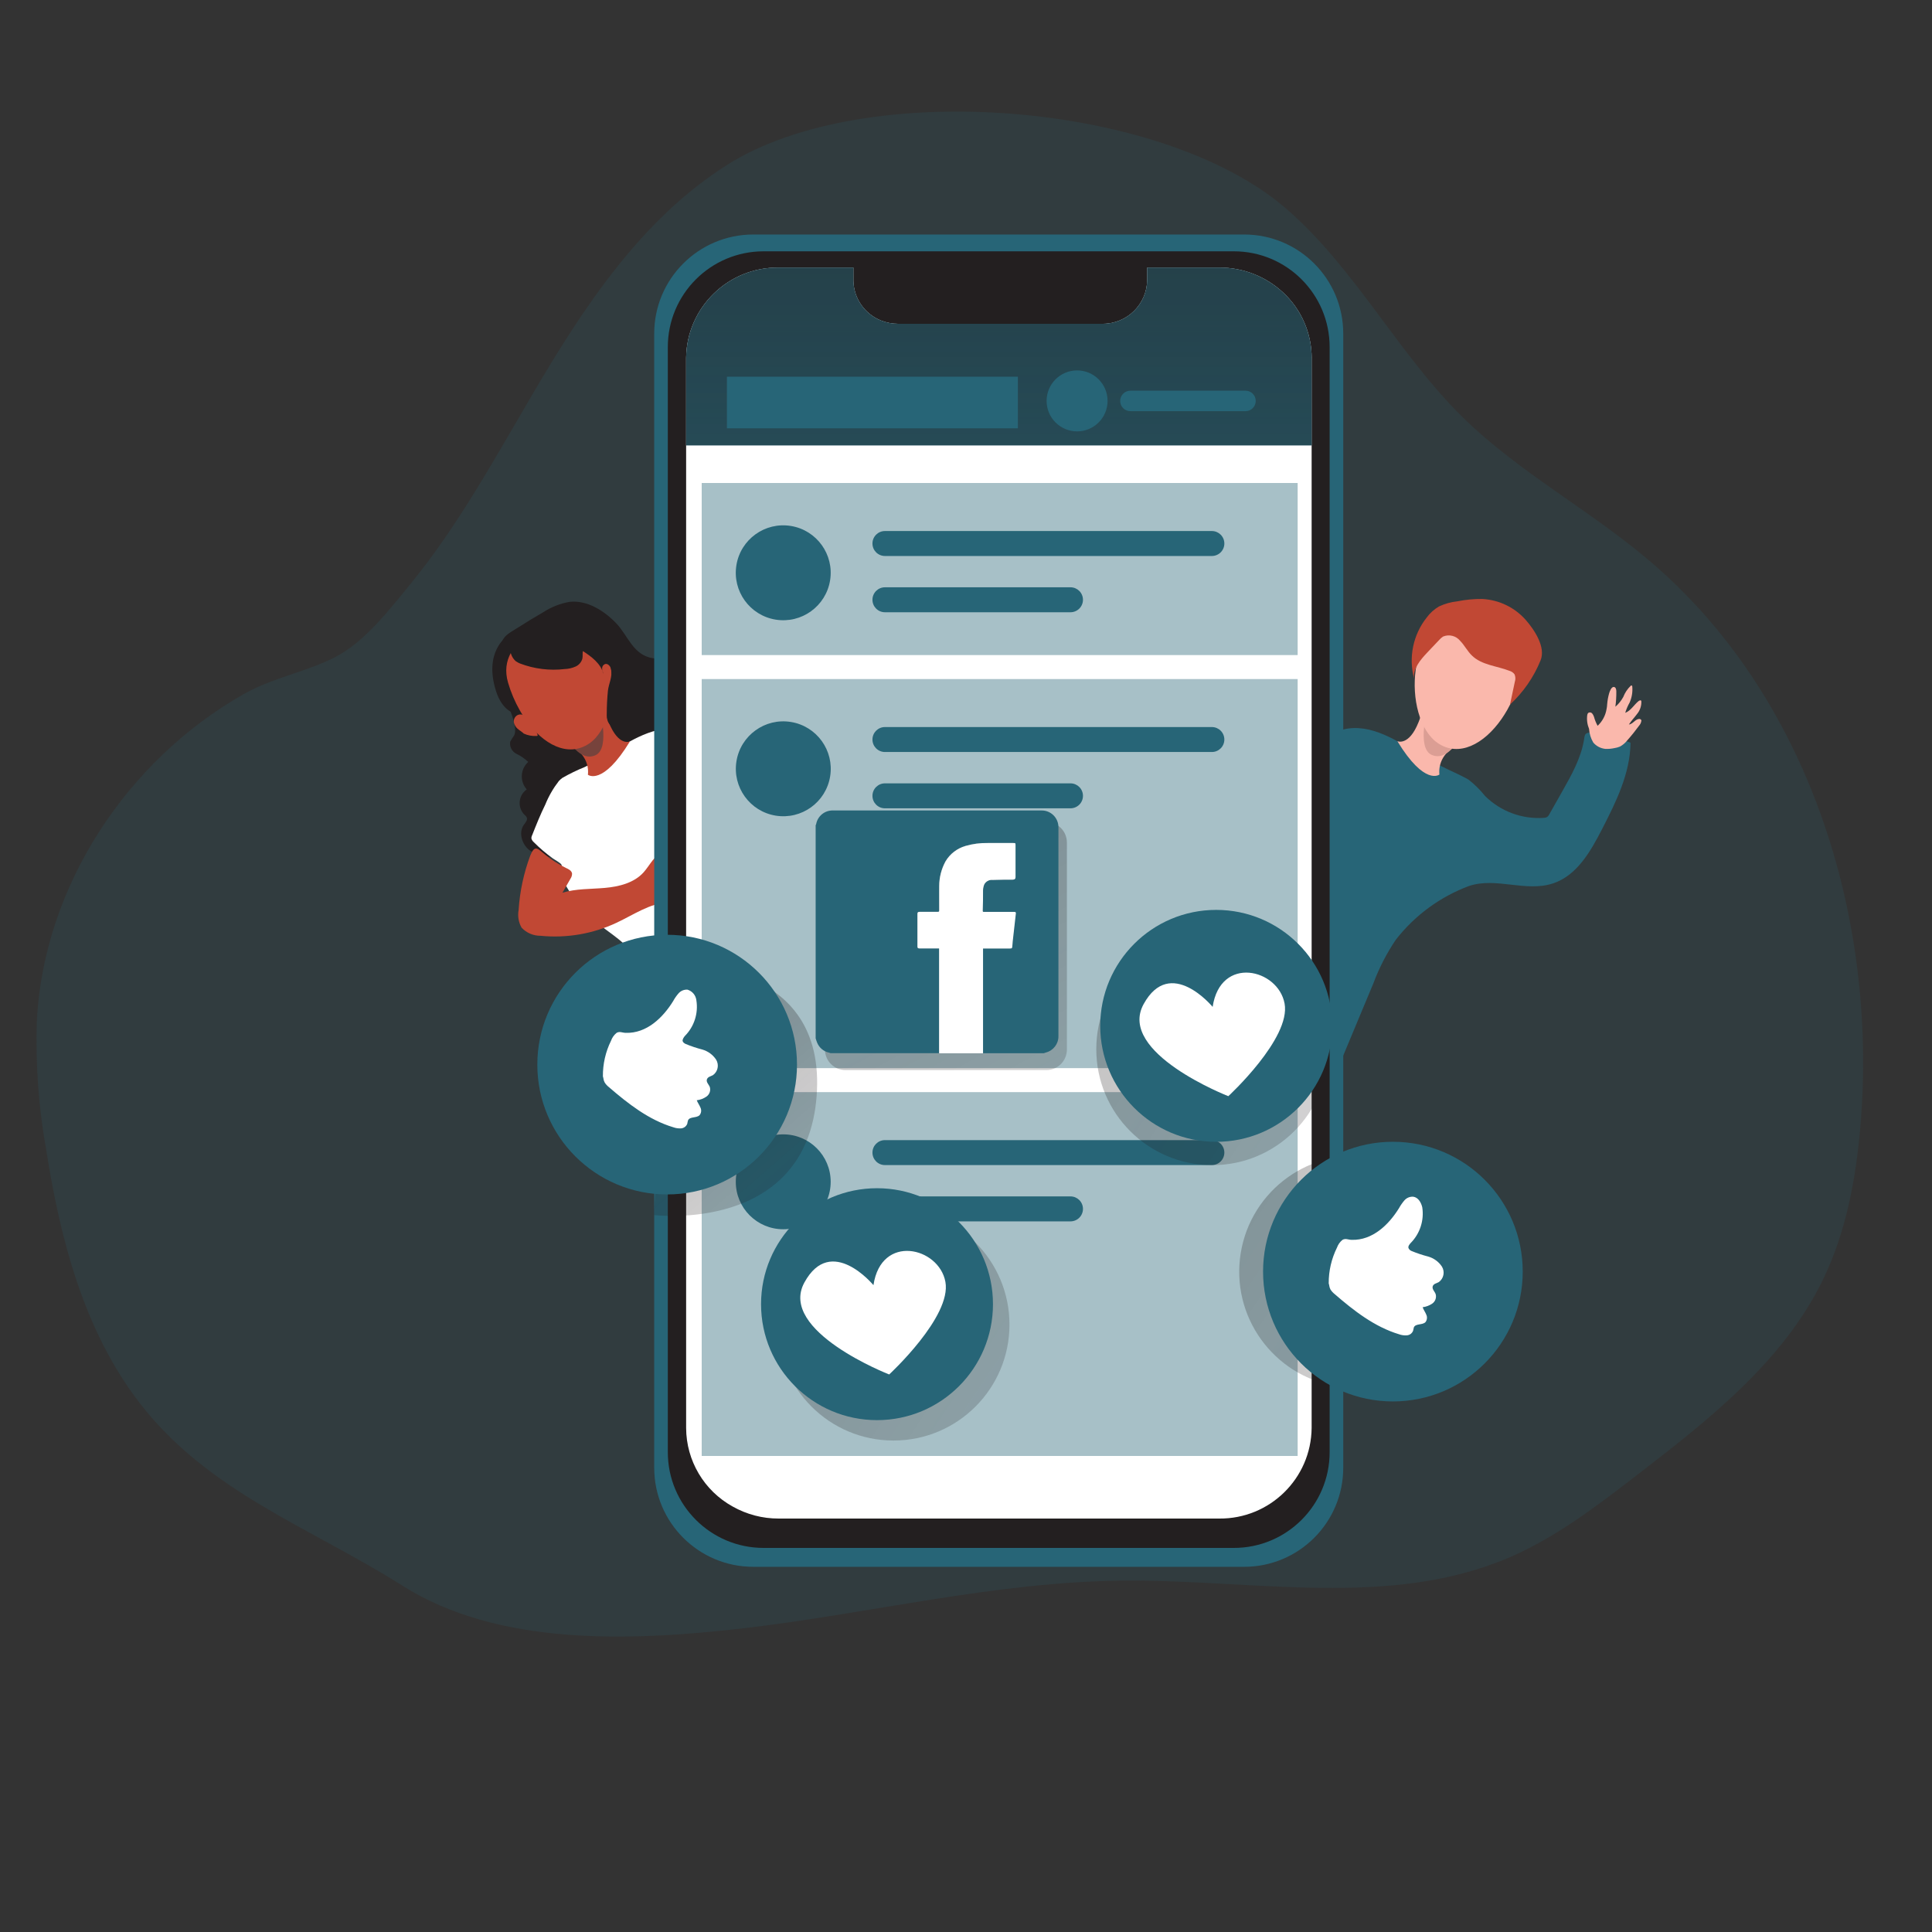 <svg width="351" height="351" viewBox="0 0 351 351" fill="none" xmlns="http://www.w3.org/2000/svg">
<rect x="0" y="0" width="351" height="351" fill="#333333" stroke="none"/>
<path opacity="0.18" d="M132.095 29.961C116.504 39.81 105.995 55.851 96.658 71.765C89.765 83.503 83.187 95.563 74.531 106.142C70.797 110.712 66.325 116.511 61.109 119.263C55.893 122.022 49.582 123.075 44.212 126.135C23.019 138.189 7.876 161.109 6.683 185.623C6.444 193.429 7.02 201.242 8.396 208.929C10.951 225.138 15.226 241.607 25.188 254.657C37.683 271.028 56.343 277.479 73.05 288.045C90.551 299.15 114.616 298.139 134.616 295.879C157.831 293.204 180.709 287.378 204.064 287.167C227.673 286.942 252.453 292.285 274.152 282.976C282.66 279.326 290.102 273.611 297.437 267.96C310.46 257.929 323.91 247.378 331.119 232.636C335.437 223.798 337.234 213.92 338.034 204.12C341.116 166.416 328.487 126.283 299.621 101.839C288.761 92.615 275.942 85.798 265.791 75.858C253.892 64.163 246.142 48.606 233.492 37.754C210.972 18.456 157.199 14.082 132.088 29.954L132.095 29.961Z" fill="#276577"/>
<path d="M266.788 141.643L266.577 141.509C265.082 140.695 263.552 140.049 262.007 139.277C260.21 138.357 258.434 137.41 256.707 136.357C253.415 134.335 248.115 130.895 243.053 132.847C237.985 134.791 236.511 140.842 235.633 145.497C235.198 147.841 235.479 150.242 235.058 152.503C234.552 155.198 232.404 158.147 230.86 160.344C230.516 160.892 230.088 161.383 229.589 161.797C228.529 162.625 227.034 162.808 226.079 163.819C223.791 166.107 226.079 169.624 227.813 171.4C229.835 173.31 231.611 175.458 233.113 177.803C236.918 183.861 240.807 190.235 241.706 197.36L249.498 178.68C250.544 175.879 251.913 173.212 253.583 170.734C257.03 166.304 261.642 162.913 266.907 160.955C271.906 159.312 277.22 162.155 282.218 160.47C286.5 159.024 288.978 154.679 291.049 150.649C293.59 145.714 296.146 140.555 296.23 134.988C296.23 134.686 291.618 133.759 291.183 133.654C290.53 133.514 289.161 132.945 288.501 133.127C287.841 133.31 287.904 133.724 287.764 134.489C287.188 137.81 285.51 140.8 283.875 143.693L281.474 147.94C281.383 148.129 281.249 148.305 281.081 148.431C280.898 148.529 280.688 148.585 280.477 148.585C276.518 148.859 272.629 147.413 269.807 144.619C268.922 143.51 267.911 142.513 266.802 141.643H266.788Z" fill="#276577"/>
<path d="M259.782 126.873C259.235 129.477 259.923 135.037 263.819 136.006C262.204 137.003 261.305 138.835 261.509 140.716C261.509 140.716 258.862 142.864 253.871 134.658C253.871 134.658 255.942 135.606 257.697 131.253C258.329 129.765 258.589 128.15 258.455 126.543C258.603 126.971 259.073 127.196 259.501 127.041C259.607 127.006 259.705 126.943 259.789 126.866L259.782 126.873Z" fill="#FAB8AC"/>
<path d="M259.487 128.178C259.487 128.178 257.234 135.9 260.112 137.15C262.99 138.399 265.159 134.124 265.159 134.124L259.487 128.178Z" fill="#DB9E94"/>
<path d="M261.214 135.002C265.04 137.599 269.589 135.233 272.811 130.6C273.155 130.095 273.485 129.589 273.822 128.993C274.735 127.399 275.451 125.707 275.963 123.945C278.455 115.444 266.072 112.411 266.072 112.411C255.542 111.443 254.573 130.481 261.214 135.002Z" fill="#FAB8AC"/>
<path d="M289.435 134.875C289.989 135.542 290.782 135.963 291.646 136.055C292.2 136.083 292.755 136.034 293.303 135.914C293.647 135.865 293.991 135.767 294.313 135.633C294.812 135.36 295.247 134.995 295.598 134.552C296.398 133.654 297.15 132.713 297.859 131.744C298.027 131.541 298.139 131.295 298.182 131.028C298.21 130.958 298.21 130.888 298.182 130.818C298.111 130.691 297.971 130.614 297.831 130.614C297.1 130.614 296.658 131.562 295.935 131.625C296.37 130.937 296.946 130.354 297.43 129.695C297.95 129.063 298.224 128.262 298.196 127.441C298.196 127.385 298.174 127.336 298.146 127.287C298.055 127.153 297.852 127.287 297.732 127.336C296.862 128.024 296.3 129.119 295.268 129.505C295.465 128.852 295.732 128.22 296.068 127.631C296.462 126.739 296.63 125.763 296.553 124.795C296.553 124.696 296.553 124.563 296.412 124.542C296.272 124.521 296.3 124.542 296.251 124.605C295.661 125.174 295.205 125.862 294.91 126.627C294.545 127.294 294.061 127.897 293.478 128.396C293.604 127.469 293.661 126.528 293.647 125.588C293.647 125.265 293.555 124.858 293.239 124.809C292.755 124.724 292.453 125.595 292.348 125.939C292.158 126.599 292.039 127.273 291.983 127.961C291.983 128.255 291.92 128.543 291.871 128.838C291.681 129.996 291.105 131.063 290.249 131.864C289.961 131.337 289.736 130.776 289.582 130.2C289.512 129.975 289.385 129.765 289.231 129.582C289.056 129.414 288.789 129.379 288.578 129.498C288.459 129.596 288.389 129.737 288.368 129.891C288.248 130.748 288.368 131.625 288.697 132.425C288.754 133.289 289.006 134.124 289.442 134.868L289.435 134.875Z" fill="#FAB8AC"/>
<path d="M269.357 108.817C267.806 108.803 266.262 108.943 264.745 109.252C263.594 109.372 262.478 109.688 261.432 110.179C260.554 110.691 259.796 111.379 259.192 112.201C256.714 115.332 255.872 119.452 256.911 123.306C256.679 121.488 258.034 119.895 259.291 118.561L261.481 116.251C261.685 116.02 261.916 115.816 262.169 115.648C263.257 115.191 264.521 115.5 265.265 116.413C266.072 117.227 266.584 118.301 267.413 119.094C269.189 120.842 271.934 120.969 274.257 121.881C274.622 121.987 274.945 122.211 275.163 122.52C275.338 122.941 275.36 123.419 275.212 123.854L274.335 128.003C276.742 125.777 278.638 123.047 279.873 120.007C280.884 117.613 278.792 114.447 277.192 112.629C275.191 110.362 272.369 108.993 269.35 108.824L269.357 108.817Z" fill="#C14834"/>
<path d="M114.11 122.836C113.766 125.735 110.326 130.305 110.326 130.305C108.649 128.571 109.315 127.174 109.315 127.174C110.544 126.62 110.467 122.906 109.456 122.288C108.192 121.523 107.567 122.401 107.266 123.208C105.546 122.948 104.001 121.987 103.018 120.554C102.45 119.719 102.562 116.378 99.052 116.939C95.542 117.508 92.046 120.905 92.046 120.913C91.878 121.074 91.035 119.298 91.035 119.179C90.839 118.154 90.965 117.094 91.407 116.153C91.976 115.142 93.345 114.531 94.264 113.921C95.711 112.994 97.164 112.102 98.652 111.253C100.112 110.298 101.755 109.645 103.475 109.344C106.704 108.979 109.842 111.021 111.983 113.268C114.124 115.514 115.009 119.024 118.631 119.586C118.989 119.586 119.34 119.698 119.642 119.902C119.944 120.26 120.084 120.737 120.014 121.2V123.994C119.944 124.5 120.063 125.005 120.344 125.426C120.779 125.918 121.558 125.883 122.169 126.121C123.243 126.711 123.896 127.862 123.847 129.091C123.784 130.284 123.84 131.485 124.008 132.671C124.212 133.457 124.633 134.152 124.879 134.924C125.328 136.743 125.188 138.659 124.472 140.393C123.601 143.117 122.092 145.595 120.063 147.61C118.013 149.624 115.296 150.818 112.425 150.972C111.337 150.853 110.235 151.021 109.224 151.457C108.677 151.892 108.185 152.397 107.771 152.959C106.086 154.58 103.868 155.514 101.53 155.584C99.733 155.879 97.894 155.521 96.343 154.573C94.868 153.563 94.131 151.323 95.17 149.849C95.451 149.456 95.865 149.021 95.718 148.557C95.605 148.333 95.444 148.136 95.24 147.982C94.089 146.767 94.138 144.851 95.353 143.699C95.458 143.594 95.577 143.503 95.697 143.419C94.398 141.958 94.524 139.733 95.97 138.42C95.325 137.824 94.594 137.325 93.801 136.939C92.994 136.532 92.545 135.64 92.692 134.749C92.903 134.356 93.141 133.977 93.401 133.619C94.068 132.369 92.818 129.337 92.299 128.129C91.288 125.784 89.954 124.303 90.663 121.516C91.583 117.915 94.84 115.318 98.343 114.068C101.151 113.057 107.722 111.225 110.242 112.91C112.762 114.595 114.433 119.902 114.096 122.822L114.11 122.836Z" fill="#231F20"/>
<path d="M101.544 141.881C101.741 141.671 101.951 141.481 102.19 141.313C103.489 140.569 104.837 139.916 106.227 139.354C108.024 138.434 109.8 137.48 111.527 136.434C114.819 134.412 120.119 130.972 125.181 132.924C130.249 134.868 131.723 140.906 132.601 145.574C133.036 147.904 132.755 150.319 133.176 152.58C133.668 155.275 135.83 158.224 137.374 160.421C137.725 160.962 138.154 161.453 138.645 161.874C139.656 162.703 141.2 162.885 142.155 163.896C143.082 164.991 143.341 166.514 142.822 167.855C142.295 169.168 141.537 170.375 140.583 171.421C139.48 172.755 138.385 174.096 137.178 175.346C133.289 179.319 128.557 182.373 123.327 184.289C122.969 184.465 122.569 184.521 122.176 184.444C121.65 184.282 121.397 183.713 121.165 183.215C119.544 179.277 117.248 175.647 114.384 172.496C111.808 169.68 108.508 168.269 106.016 165.328C104.535 163.559 102.113 160.597 101.881 158.266C101.881 157.901 102.155 157.431 102.015 157.108C101.874 156.785 100.877 156.258 100.477 155.984C99.214 155.079 98.027 154.061 96.932 152.959C96.75 152.797 96.616 152.58 96.546 152.341C96.532 152.13 96.581 151.92 96.679 151.737C97.424 149.849 98.182 147.961 99.08 146.142C99.698 144.619 100.526 143.187 101.53 141.895L101.544 141.881Z" fill="white"/>
<path d="M108.487 126.957C109.035 129.561 108.347 135.121 104.5 136.041C106.114 137.03 107.02 138.87 106.809 140.751C106.809 140.751 109.456 142.899 114.447 134.693C114.447 134.693 112.425 135.704 110.621 131.288C109.989 129.807 109.73 128.192 109.863 126.585C109.751 127.02 109.308 127.287 108.866 127.174C108.719 127.139 108.585 127.055 108.48 126.95L108.487 126.957Z" fill="#C14834"/>
<path d="M108.782 128.255C108.782 128.255 111.035 135.963 108.157 137.22C105.279 138.476 103.11 134.194 103.11 134.194L108.782 128.262V128.255Z" fill="#77433C"/>
<path d="M92.123 115.591C92.123 115.591 87.841 118.357 90.102 125.511C92.362 132.664 98.764 128.95 98.764 128.95L96.343 115.619L92.123 115.591Z" fill="#231F20"/>
<path d="M107.055 135.072C103.229 137.676 98.68 135.318 95.458 130.684C95.114 130.179 94.784 129.674 94.447 129.077C93.541 127.483 92.818 125.792 92.306 124.03C89.814 115.528 102.197 112.496 102.197 112.496C112.727 111.527 113.654 130.565 107.055 135.072Z" fill="#C14834"/>
<path d="M93.759 120.154C93.977 120.309 94.215 120.435 94.468 120.54C97.058 121.53 99.853 121.874 102.604 121.551C103.271 121.53 103.931 121.376 104.542 121.109C105.167 120.842 105.63 120.302 105.805 119.649C105.897 119.207 105.805 118.729 105.897 118.287C107.469 119.298 109.175 120.576 109.631 122.436C109.484 122.12 109.4 121.776 109.386 121.425C109.386 121.074 109.603 120.765 109.933 120.639C110.446 120.498 110.944 121.074 111.014 121.601C111.309 122.941 110.593 124.184 110.446 125.49C110.305 126.88 110.235 128.277 110.235 129.681C110.2 130.172 110.277 130.67 110.46 131.134C110.677 131.548 110.979 131.913 111.337 132.215C111.639 131.204 111.955 130.305 112.208 129.351C112.573 128.529 112.846 127.666 113.022 126.788C113.485 125.588 113.829 124.345 114.033 123.075C114.215 122.078 114.068 121.053 113.619 120.147C113.05 119.319 112.552 118.449 112.137 117.536C111.779 116.328 111.288 115.163 110.684 114.054C110.067 112.938 109.105 112.06 107.939 111.541C107.252 111.288 106.521 111.148 105.791 111.12C103.271 110.902 100.737 111.267 98.385 112.201C96.581 112.931 94.96 114.068 93.661 115.521C92.72 116.588 92.285 117.417 92.853 118.835C93.022 119.361 93.345 119.831 93.773 120.189L93.759 120.154Z" fill="#231F20"/>
<path d="M95.156 133.275C95.893 133.612 96.701 133.759 97.508 133.71C97.564 133.71 97.627 133.696 97.669 133.661C97.683 133.619 97.683 133.577 97.669 133.541C97.641 133.345 97.564 133.155 97.445 132.994C96.82 132.046 95.662 129.287 94.103 129.877C93.457 130.165 93.169 130.923 93.457 131.569C93.471 131.597 93.485 131.625 93.499 131.653C93.864 132.509 94.566 132.692 95.156 133.275Z" fill="#C14834"/>
<path d="M94.222 165.321C94.019 166.423 94.208 167.553 94.756 168.529C95.647 169.484 96.897 170.024 98.21 170.01C102.948 170.481 107.722 169.659 112.025 167.638C115.107 166.191 118.083 164.107 121.432 163.91C122.043 163.924 122.653 163.847 123.236 163.664C124.001 163.292 124.584 162.618 124.844 161.804C125.489 160.091 125.286 158.168 124.289 156.623C123.545 155.324 122.085 154.615 120.604 154.826C118.898 155.24 118.111 157.157 116.939 158.469C115.212 160.4 112.495 161.081 109.877 161.313C107.259 161.544 104.661 161.432 102.183 162.19L103.657 159.614C103.84 159.347 103.931 159.031 103.931 158.708C103.861 158.196 103.313 157.901 102.843 157.697C101.488 157.037 100.21 156.223 99.045 155.268C97.662 154.138 97.15 153.422 96.342 155.43C95.156 158.596 94.44 161.923 94.222 165.3V165.321Z" fill="#C14834"/>
<path d="M129.624 133.977C130.902 135.149 132.053 136.448 133.064 137.852L134.496 139.712C134.833 140.07 135.058 140.527 135.142 141.011C135.212 141.91 133.696 142.387 133.12 142.871L129.8 145.504C127.631 147.217 125.447 148.922 123.236 150.614C122.408 149.47 121.727 148.228 121.214 146.908C120.793 145.644 120.681 144.282 120.316 142.991C120.021 141.931 119.572 140.969 119.305 139.874C118.708 137.655 118.898 135.304 119.838 133.212C121.313 129.954 127.518 132.313 129.414 133.879L129.603 133.977H129.624Z" fill="white"/>
<path d="M226.037 42.605H136.855C126.914 42.605 118.856 50.663 118.856 60.604V266.655C118.856 276.596 126.914 284.654 136.855 284.654H226.037C235.978 284.654 244.036 276.596 244.036 266.655V60.604C244.036 50.663 235.978 42.605 226.037 42.605Z" fill="#276577"/>
<path d="M224.163 45.658H138.729C129.118 45.658 121.327 53.45 121.327 63.061V263.819C121.327 273.43 129.118 281.221 138.729 281.221H224.163C233.774 281.221 241.565 273.43 241.565 263.819V63.061C241.565 53.45 233.774 45.658 224.163 45.658Z" fill="#231F20"/>
<path d="M238.294 65.026V259.431C238.203 268.606 230.684 275.97 221.509 275.886H141.46C138.533 275.893 135.661 275.142 133.113 273.703C127.911 270.832 124.675 265.37 124.654 259.431V65.026C124.773 55.858 132.292 48.522 141.46 48.614H155.037V51.008C155.107 54.216 157.094 57.073 160.084 58.245C161.067 58.631 162.106 58.828 163.166 58.828H200.351C204.766 58.828 208.361 55.29 208.424 50.874V48.614H221.544C225.847 48.607 229.996 50.235 233.141 53.177C236.427 56.244 238.294 60.534 238.301 65.026H238.294Z" fill="white"/>
<path opacity="0.41" d="M235.753 198.413H127.483V264.514H235.753V198.413Z" fill="#276577"/>
<path d="M142.295 223.327C147.056 223.327 150.916 219.468 150.916 214.707C150.916 209.946 147.056 206.086 142.295 206.086C137.534 206.086 133.675 209.946 133.675 214.707C133.675 219.468 137.534 223.327 142.295 223.327Z" fill="#276577"/>
<path d="M160.772 207.132H220.168C221.425 207.132 222.436 208.15 222.436 209.4C222.436 210.656 221.418 211.667 220.168 211.667H160.772C159.515 211.667 158.505 210.649 158.505 209.4C158.505 208.143 159.522 207.132 160.772 207.132Z" fill="#276577"/>
<path d="M160.772 217.36H194.482C195.739 217.36 196.75 218.378 196.75 219.628C196.75 220.884 195.732 221.895 194.482 221.895H160.772C159.515 221.895 158.505 220.877 158.505 219.628C158.505 218.371 159.522 217.36 160.772 217.36Z" fill="#276577"/>
<path opacity="0.41" d="M235.753 123.37H127.483V194.054H235.753V123.37Z" fill="#276577"/>
<path d="M150.817 141.055C151.58 136.356 148.388 131.928 143.689 131.165C138.989 130.402 134.561 133.593 133.798 138.293C133.036 142.992 136.227 147.42 140.926 148.183C145.626 148.946 150.054 145.755 150.817 141.055Z" fill="#276577"/>
<path d="M160.772 132.088H220.168C221.425 132.088 222.436 133.106 222.436 134.356C222.436 135.612 221.418 136.623 220.168 136.623H160.772C159.515 136.623 158.505 135.605 158.505 134.356C158.505 133.099 159.522 132.088 160.772 132.088Z" fill="#276577"/>
<path d="M160.772 142.317H194.482C195.739 142.317 196.75 143.335 196.75 144.584C196.75 145.841 195.732 146.852 194.482 146.852H160.772C159.515 146.852 158.505 145.834 158.505 144.584C158.505 143.328 159.522 142.317 160.772 142.317Z" fill="#276577"/>
<path d="M238.294 65.026V80.913H124.654V65.026C124.773 55.858 132.292 48.522 141.46 48.614H155.037V51.008C155.107 54.216 157.094 57.073 160.084 58.245C161.067 58.631 162.106 58.828 163.166 58.828H200.351C204.766 58.828 208.361 55.29 208.424 50.874V48.614H221.544C225.847 48.607 229.996 50.235 233.141 53.177C236.427 56.244 238.294 60.534 238.301 65.026H238.294Z" fill="#276577"/>
<path d="M238.294 65.026V80.913H124.654V65.026C124.773 55.858 132.292 48.522 141.46 48.614H155.037V51.008C155.107 54.216 157.094 57.073 160.084 58.245C161.067 58.631 162.106 58.828 163.166 58.828H200.351C204.766 58.828 208.361 55.29 208.424 50.874V48.614H221.544C225.847 48.607 229.996 50.235 233.141 53.177C236.427 56.244 238.294 60.534 238.301 65.026H238.294Z" fill="url(#paint0_linear_19_1594)"/>
<path d="M184.928 68.438H132.067V77.817H184.928V68.438Z" fill="#276577"/>
<path d="M205.37 70.979H226.276C227.301 70.979 228.136 71.808 228.136 72.84C228.136 73.865 227.308 74.7 226.276 74.7H205.37C204.345 74.7 203.51 73.871 203.51 72.84C203.51 71.815 204.338 70.979 205.37 70.979Z" fill="#276577"/>
<path d="M195.682 78.371C198.741 78.371 201.221 75.892 201.221 72.833C201.221 69.774 198.741 67.294 195.682 67.294C192.623 67.294 190.144 69.774 190.144 72.833C190.144 75.892 192.623 78.371 195.682 78.371Z" fill="#276577"/>
<path opacity="0.41" d="M235.753 87.75H127.483V119.01H235.753V87.75Z" fill="#276577"/>
<path d="M150.807 105.444C151.569 100.744 148.378 96.316 143.679 95.553C138.979 94.791 134.551 97.982 133.788 102.681C133.025 107.381 136.217 111.809 140.916 112.572C145.616 113.335 150.044 110.143 150.807 105.444Z" fill="#276577"/>
<path d="M160.772 96.476H220.168C221.425 96.476 222.436 97.494 222.436 98.743C222.436 100 221.418 101.011 220.168 101.011H160.772C159.515 101.011 158.505 99.993 158.505 98.743C158.505 97.487 159.522 96.476 160.772 96.476Z" fill="#276577"/>
<path d="M160.772 106.697H194.482C195.739 106.697 196.75 107.715 196.75 108.964C196.75 110.221 195.732 111.232 194.482 111.232H160.772C159.515 111.232 158.505 110.214 158.505 108.964C158.505 107.708 159.522 106.697 160.772 106.697Z" fill="#276577"/>
<path d="M190.095 149.33H153.612C151.549 149.33 149.877 151.002 149.877 153.064V190.677C149.877 192.74 151.549 194.412 153.612 194.412H190.095C192.157 194.412 193.829 192.74 193.829 190.677V153.064C193.829 151.002 192.157 149.33 190.095 149.33Z" fill="url(#paint1_linear_19_1594)"/>
<path d="M148.185 188.656V149.919C148.22 149.87 148.248 149.814 148.269 149.758C148.529 148.262 149.849 147.188 151.365 147.245H189.203C190.874 147.209 192.257 148.536 192.292 150.214C192.292 150.256 192.292 150.298 192.292 150.333V188.241C192.313 189.645 191.365 190.874 190.01 191.218L189.617 191.351H178.512V172.306H183.426C183.685 172.306 183.798 172.222 183.819 171.976C183.84 171.73 183.868 171.337 183.903 171.028C184.092 169.351 184.275 167.666 184.472 165.981C184.472 165.77 184.472 165.665 184.219 165.665H178.771C178.631 165.665 178.512 165.665 178.512 165.482C178.512 164.233 178.512 162.99 178.575 161.741C178.575 161.369 178.659 160.997 178.806 160.653C179.108 160.105 179.705 159.796 180.323 159.852C181.551 159.803 182.773 159.852 183.994 159.803C184.317 159.803 184.479 159.644 184.479 159.326V153.584C184.479 153.169 184.479 153.148 184.043 153.148H179.424C178.062 153.12 176.7 153.303 175.388 153.682C173.871 154.124 172.587 155.114 171.772 156.469C171.021 157.845 170.628 159.382 170.621 160.948C170.558 162.408 170.621 163.882 170.621 165.356C170.621 165.609 170.551 165.658 170.305 165.651H167.055C166.774 165.651 166.662 165.735 166.662 166.037V171.92C166.662 172.201 166.746 172.306 167.027 172.292H170.6V191.337H150.895L150.642 191.246C149.624 191.035 148.789 190.319 148.424 189.351C148.333 189.126 148.269 188.908 148.192 188.656H148.185Z" fill="#276577"/>
<path d="M170.621 191.351V172.306H167.048C166.767 172.306 166.683 172.215 166.683 171.934V166.051C166.683 165.749 166.795 165.665 167.076 165.665H170.326C170.572 165.665 170.642 165.665 170.642 165.37V160.962C170.642 159.396 171.042 157.859 171.793 156.483C172.601 155.128 173.892 154.138 175.409 153.696C176.721 153.317 178.083 153.134 179.445 153.162H184.064C184.479 153.162 184.5 153.162 184.5 153.598V159.333C184.5 159.651 184.338 159.81 184.015 159.81C182.794 159.81 181.572 159.81 180.344 159.86C179.726 159.796 179.129 160.112 178.827 160.66C178.68 161.004 178.603 161.376 178.596 161.748C178.596 162.998 178.596 164.24 178.533 165.49C178.533 165.7 178.652 165.672 178.792 165.672H184.303C184.528 165.672 184.584 165.77 184.556 165.988C184.366 167.666 184.184 169.351 183.987 171.035C183.987 171.351 183.917 171.674 183.903 171.983C183.896 172.299 183.77 172.327 183.51 172.313H178.596V191.358H170.614L170.621 191.351Z" fill="white"/>
<path d="M118.856 220.751C118.856 220.751 146.458 224.155 148.361 199.15C150.256 174.152 123.545 175.472 123.545 175.472C123.545 175.472 118.863 211.274 118.863 220.751H118.856Z" fill="url(#paint2_linear_19_1594)"/>
<path d="M121.207 217.002C134.234 217.002 144.795 206.442 144.795 193.415C144.795 180.388 134.234 169.828 121.207 169.828C108.18 169.828 97.62 180.388 97.62 193.415C97.62 206.442 108.18 217.002 121.207 217.002Z" fill="#276577"/>
<path d="M162.33 261.713C173.965 261.713 183.397 252.281 183.397 240.646C183.397 229.011 173.965 219.579 162.33 219.579C150.695 219.579 141.263 229.011 141.263 240.646C141.263 252.281 150.695 261.713 162.33 261.713Z" fill="url(#paint3_linear_19_1594)"/>
<path d="M220.238 211.681C231.873 211.681 241.305 202.249 241.305 190.614C241.305 178.979 231.873 169.547 220.238 169.547C208.603 169.547 199.171 178.979 199.171 190.614C199.171 202.249 208.603 211.681 220.238 211.681Z" fill="url(#paint4_linear_19_1594)"/>
<path d="M267.001 234.41C268.865 222.926 261.066 212.104 249.582 210.24C238.097 208.376 227.276 216.175 225.411 227.66C223.547 239.144 231.346 249.966 242.831 251.83C254.315 253.694 265.137 245.895 267.001 234.41Z" fill="url(#paint5_linear_19_1594)"/>
<path d="M109.617 195.893C109.645 196.153 109.723 196.406 109.842 196.637C110.038 196.96 110.298 197.248 110.6 197.487C114.103 200.512 117.866 203.461 122.309 204.794C122.773 204.963 123.264 205.033 123.756 204.998C124.261 204.949 124.689 204.626 124.865 204.149C124.893 203.938 124.942 203.734 125.005 203.531C125.335 202.822 126.528 203.159 127.097 202.604C127.413 202.211 127.476 201.664 127.252 201.214C127.069 200.758 126.76 200.358 126.585 199.894C127.23 199.817 127.848 199.579 128.382 199.199C128.915 198.806 129.147 198.118 128.957 197.487C128.775 197.023 128.269 196.595 128.424 196.111C128.578 195.626 129.119 195.556 129.526 195.331C130.425 194.693 130.677 193.471 130.109 192.523C129.519 191.625 128.627 190.972 127.596 190.677C126.564 190.41 125.553 190.073 124.57 189.666C124.338 189.547 124.086 189.393 124.022 189.14C123.959 188.887 124.191 188.473 124.437 188.199C126.121 186.5 126.894 184.092 126.514 181.727C126.409 180.814 125.77 180.056 124.893 179.796C124.296 179.761 123.713 179.993 123.306 180.435C122.913 180.877 122.576 181.362 122.295 181.881C120.421 184.907 117.48 187.757 113.703 187.645C113.057 187.645 112.601 187.315 112.025 187.645C111.562 188.017 111.211 188.508 111.014 189.07C110.017 191.084 109.512 193.303 109.533 195.549C109.554 195.668 109.582 195.781 109.624 195.893H109.617Z" fill="white"/>
<path d="M253.057 254.608C266.084 254.608 276.644 244.048 276.644 231.021C276.644 217.994 266.084 207.434 253.057 207.434C240.03 207.434 229.47 217.994 229.47 231.021C229.47 244.048 240.03 254.608 253.057 254.608Z" fill="#276577"/>
<path d="M241.481 233.506C241.516 233.766 241.586 234.019 241.706 234.25C241.909 234.573 242.169 234.861 242.471 235.1C245.96 238.125 249.737 241.067 254.18 242.407C254.643 242.576 255.135 242.639 255.626 242.597C256.125 242.555 256.553 242.225 256.728 241.762C256.764 241.551 256.813 241.347 256.869 241.144C257.199 240.428 258.392 240.758 258.961 240.217C259.277 239.824 259.34 239.277 259.115 238.827C258.933 238.364 258.624 237.971 258.462 237.493C259.101 237.409 259.719 237.178 260.245 236.806C260.779 236.412 261.011 235.724 260.821 235.093C260.639 234.615 260.147 234.201 260.288 233.71C260.428 233.218 260.983 233.162 261.39 232.93C262.288 232.292 262.541 231.07 261.972 230.122C261.383 229.224 260.491 228.578 259.459 228.283C258.427 228.016 257.416 227.68 256.434 227.272C256.188 227.174 255.991 226.978 255.886 226.739C255.795 226.395 256.069 226.072 256.3 225.812C257.985 224.106 258.757 221.698 258.392 219.333C258.189 218.462 257.648 217.536 256.757 217.416C256.167 217.374 255.584 217.606 255.184 218.041C254.798 218.483 254.454 218.968 254.173 219.487C252.299 222.513 249.357 225.363 245.581 225.251C244.935 225.251 244.493 224.928 243.903 225.251C243.44 225.616 243.089 226.114 242.892 226.676C241.895 228.69 241.383 230.909 241.397 233.155L241.488 233.506H241.481Z" fill="white"/>
<path d="M159.333 258.006C170.968 258.006 180.4 248.574 180.4 236.939C180.4 225.304 170.968 215.872 159.333 215.872C147.698 215.872 138.266 225.304 138.266 236.939C138.266 248.574 147.698 258.006 159.333 258.006Z" fill="#276577"/>
<path d="M158.687 233.485C158.687 233.485 150.986 224.148 146.142 232.994C141.299 241.832 161.544 249.708 161.544 249.708C161.544 249.708 172.931 239.213 171.758 232.881C170.586 226.549 160.084 224.071 158.687 233.485Z" fill="white"/>
<path d="M220.954 207.441C232.589 207.441 242.022 198.009 242.022 186.374C242.022 174.739 232.589 165.307 220.954 165.307C209.319 165.307 199.887 174.739 199.887 186.374C199.887 198.009 209.319 207.441 220.954 207.441Z" fill="#276577"/>
<path d="M220.309 182.927C220.309 182.927 212.608 173.59 207.764 182.436C202.92 191.274 223.159 199.15 223.159 199.15C223.159 199.15 234.552 188.655 233.38 182.323C232.208 175.991 221.72 173.513 220.309 182.927Z" fill="white"/>
<defs>
<linearGradient id="paint0_linear_19_1594" x1="181.474" y1="-47.511" x2="181.474" y2="634.517" gradientUnits="userSpaceOnUse">
<stop stop-color="#231F20"/>
<stop offset="0.08" stop-color="#231F20" stop-opacity="0.69"/>
<stop offset="0.21" stop-color="#231F20" stop-opacity="0.32"/>
<stop offset="1" stop-color="#231F20" stop-opacity="0"/>
</linearGradient>
<linearGradient id="paint1_linear_19_1594" x1="124.738" y1="84.303" x2="245.23" y2="308.234" gradientUnits="userSpaceOnUse">
<stop stop-color="#231F20"/>
<stop offset="0.13" stop-color="#231F20" stop-opacity="0.69"/>
<stop offset="0.25" stop-color="#231F20" stop-opacity="0.32"/>
<stop offset="1" stop-color="#231F20" stop-opacity="0"/>
</linearGradient>
<linearGradient id="paint2_linear_19_1594" x1="98.68" y1="164.296" x2="181.664" y2="259.775" gradientUnits="userSpaceOnUse">
<stop stop-color="#231F20"/>
<stop offset="0.13" stop-color="#231F20" stop-opacity="0.69"/>
<stop offset="0.25" stop-color="#231F20" stop-opacity="0.32"/>
<stop offset="1" stop-color="#231F20" stop-opacity="0"/>
</linearGradient>
<linearGradient id="paint3_linear_19_1594" x1="48.431" y1="164.963" x2="304.191" y2="334.903" gradientUnits="userSpaceOnUse">
<stop stop-color="#231F20"/>
<stop offset="0.13" stop-color="#231F20" stop-opacity="0.69"/>
<stop offset="0.25" stop-color="#231F20" stop-opacity="0.32"/>
<stop offset="1" stop-color="#231F20" stop-opacity="0"/>
</linearGradient>
<linearGradient id="paint4_linear_19_1594" x1="106.339" y1="114.931" x2="362.106" y2="284.871" gradientUnits="userSpaceOnUse">
<stop stop-color="#231F20"/>
<stop offset="0.13" stop-color="#231F20" stop-opacity="0.69"/>
<stop offset="0.25" stop-color="#231F20" stop-opacity="0.32"/>
<stop offset="1" stop-color="#231F20" stop-opacity="0"/>
</linearGradient>
<linearGradient id="paint5_linear_19_1594" x1="132.185" y1="155.344" x2="387.937" y2="325.278" gradientUnits="userSpaceOnUse">
<stop stop-color="#231F20"/>
<stop offset="0.13" stop-color="#231F20" stop-opacity="0.69"/>
<stop offset="0.25" stop-color="#231F20" stop-opacity="0.32"/>
<stop offset="1" stop-color="#231F20" stop-opacity="0"/>
</linearGradient>
</defs>
</svg>
